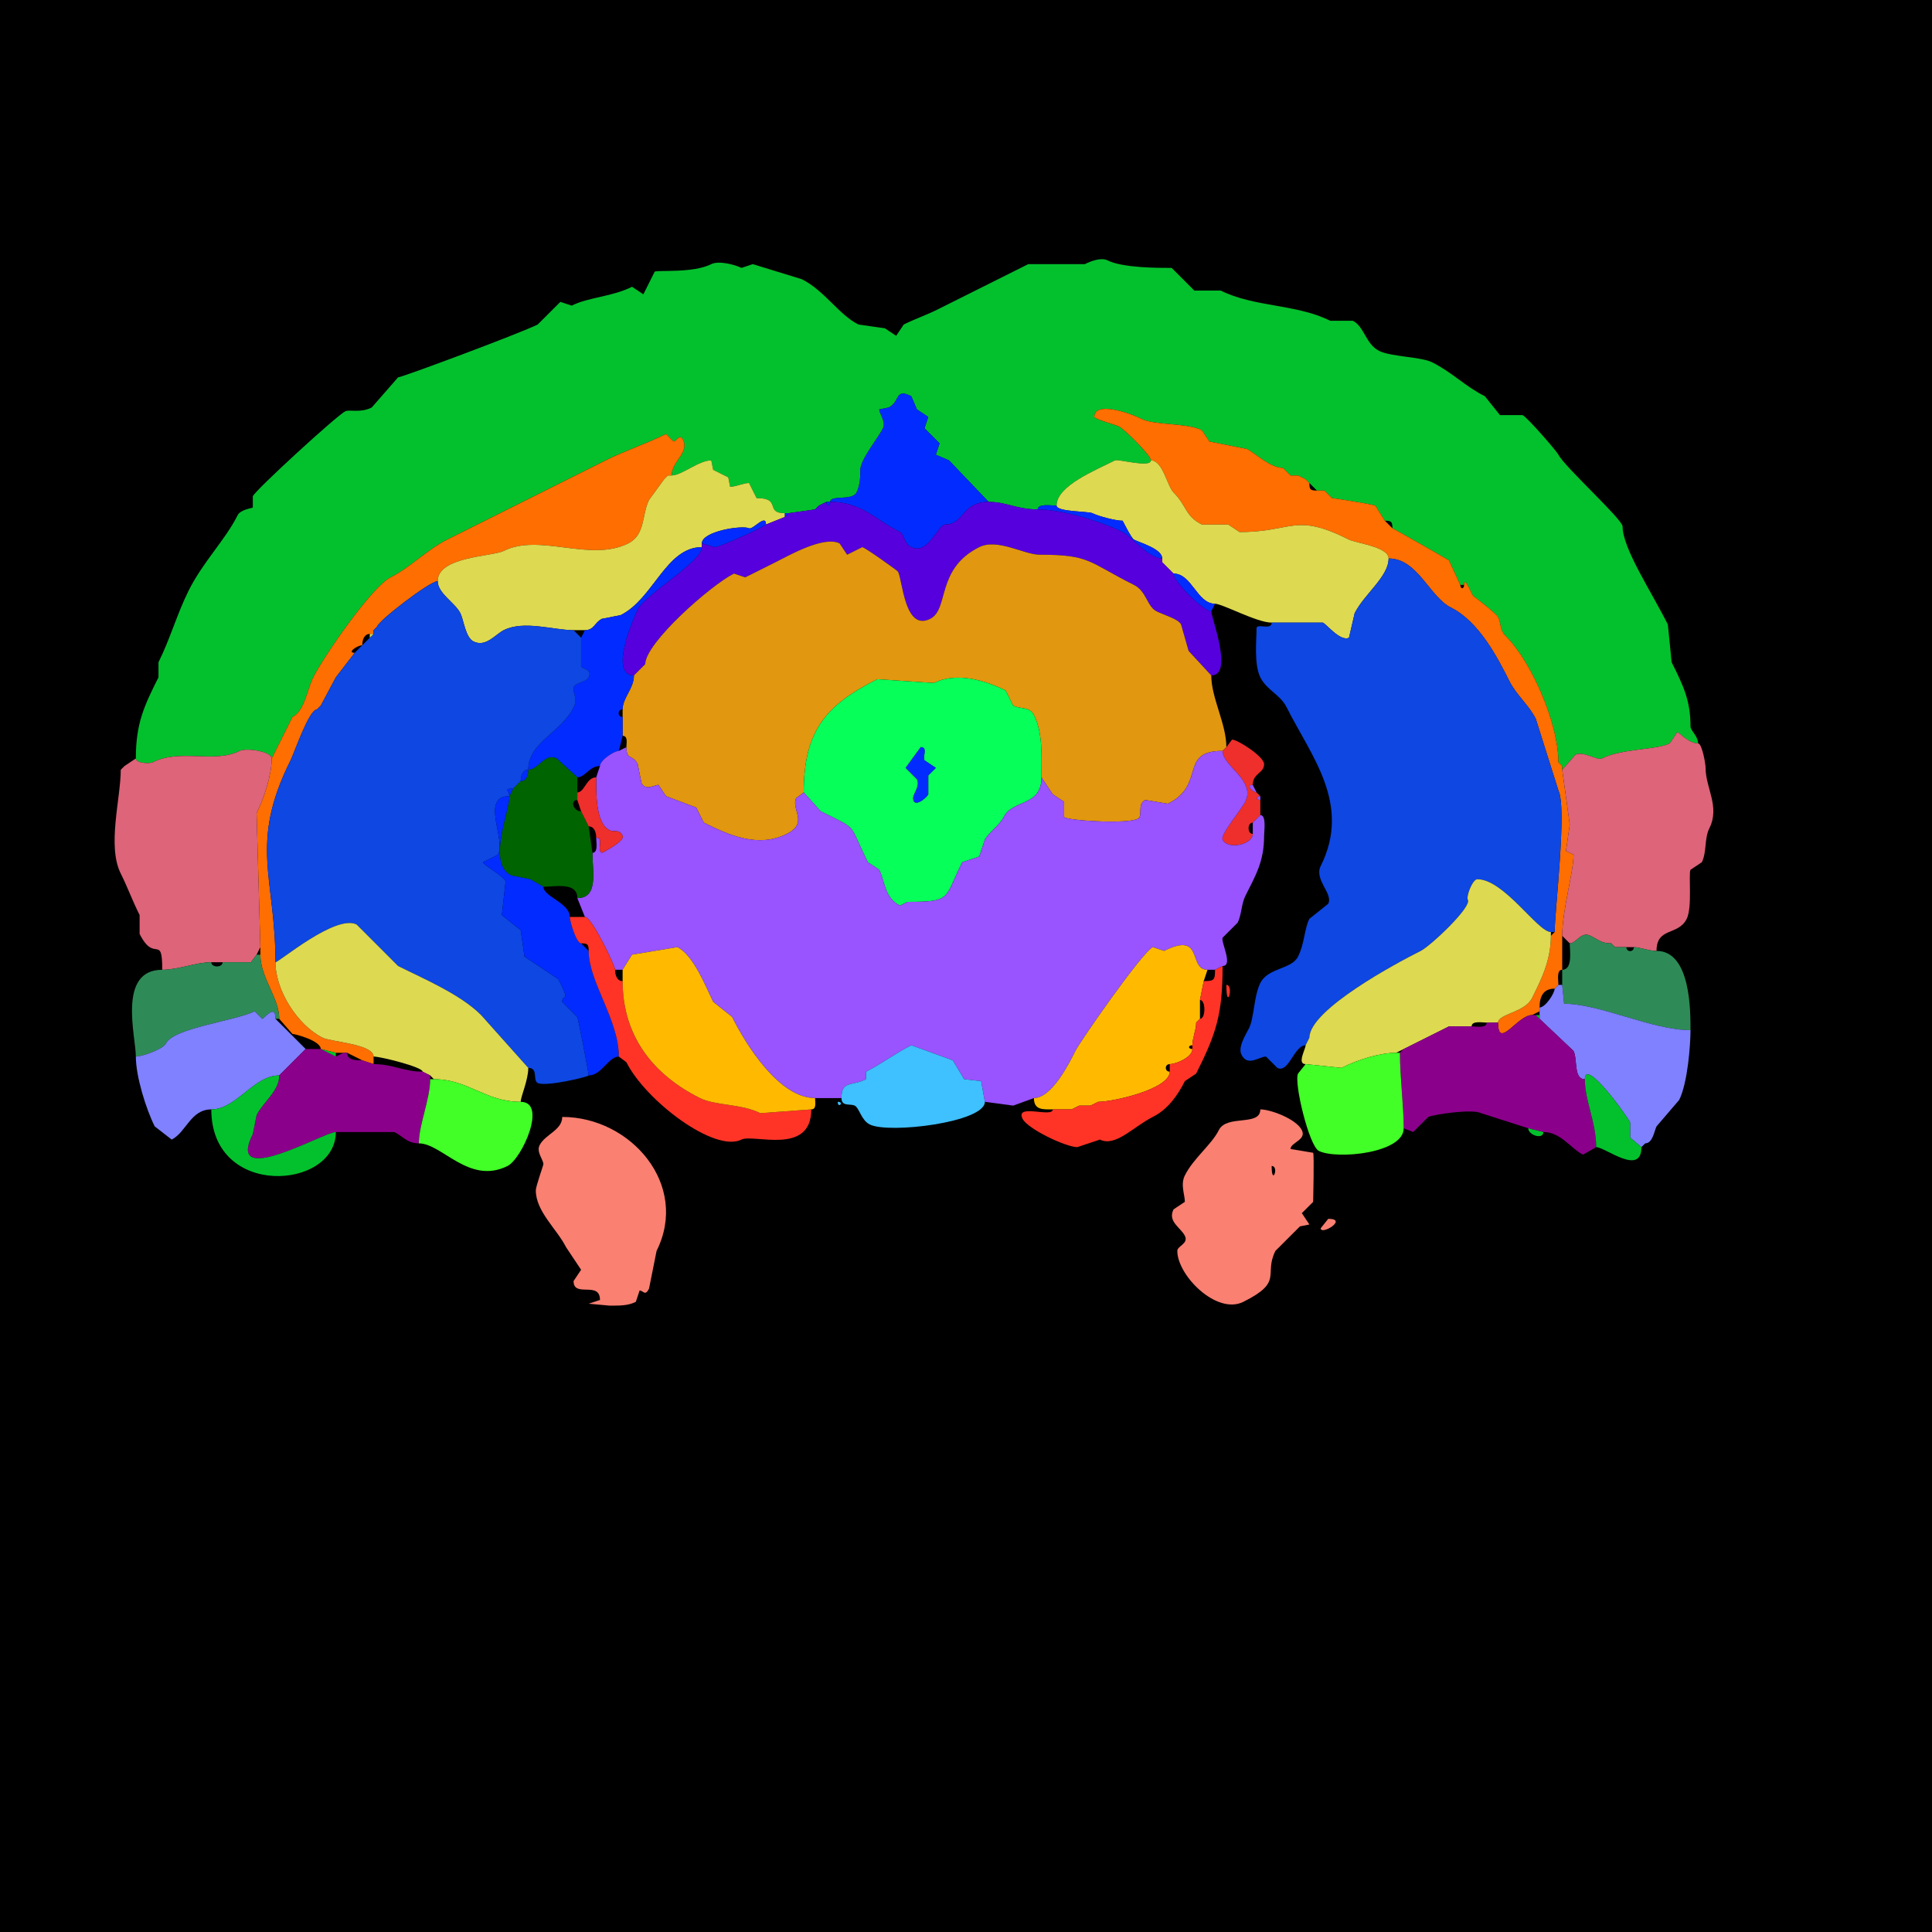 <?xml version="1.0" encoding="UTF-8"?>
<svg xmlns="http://www.w3.org/2000/svg" xmlns:xlink="http://www.w3.org/1999/xlink" width="430px" height="430px" viewBox="0 0 430 430" version="1.1">
<g id="surface1">
<rect x="0" y="0" width="430" height="430" style="fill:rgb(0%,0%,0%);fill-opacity:1;stroke:none;"/>
<path style=" stroke:none;fill-rule:nonzero;fill:rgb(1.176%,75.686%,17.647%);fill-opacity:1;" d="M 347.695 170.488 L 347.695 171.328 C 347.695 171.328 350.633 167.969 350.633 167.969 C 352.402 167.086 355.496 169.32 356.516 168.809 C 361 166.566 368.637 166.945 371.633 165.449 C 371.633 165.449 373.312 162.93 373.312 162.93 C 373.715 162.93 375.754 165.449 377.93 165.449 C 377.93 163.816 376.25 162.613 376.25 161.672 C 376.25 156.023 374.75 152.789 372.051 147.391 C 372.051 147.391 371.211 138.992 371.211 138.992 C 367.555 131.684 361.133 122.074 361.133 117.156 C 361.133 115.605 348.18 103.852 346.855 101.203 C 346.453 100.395 339.984 92.938 338.875 92.383 C 338.875 92.383 333.836 92.383 333.836 92.383 C 333.836 92.383 330.477 88.184 330.477 88.184 C 326.016 85.953 323.242 82.887 318.719 80.625 C 316.273 79.402 309.57 79.41 306.961 78.105 C 303.941 76.594 303.676 72.684 301.086 71.387 C 301.086 71.387 296.047 71.387 296.047 71.387 C 288.52 67.625 279.16 68.402 271.688 64.668 C 271.688 64.668 265.812 64.668 265.812 64.668 C 265.812 64.668 260.773 59.629 260.773 59.629 C 257.941 59.629 249.918 59.66 246.492 57.949 C 244.988 57.195 242.566 58.234 241.453 58.789 C 241.453 58.789 228.859 58.789 228.859 58.789 C 221.121 62.656 215.957 65.238 208.703 68.867 C 206.223 70.105 203.543 71.027 201.141 72.227 C 201.141 72.227 199.461 74.746 199.461 74.746 C 199.461 74.746 196.945 73.066 196.945 73.066 C 196.945 73.066 191.062 72.227 191.062 72.227 C 186.68 70.035 183.508 64.668 178.469 62.148 C 178.469 62.148 167.547 58.789 167.547 58.789 C 167.547 58.789 165.031 59.629 165.031 59.629 C 163.699 58.965 160.039 57.926 158.312 58.789 C 154.199 60.844 146.535 60.059 145.711 60.469 C 145.711 60.469 143.195 65.508 143.195 65.508 C 143.195 65.508 140.672 63.828 140.672 63.828 C 136.18 66.074 131.07 66.109 127.234 68.027 C 127.234 68.027 124.719 67.188 124.719 67.188 C 124.719 67.188 119.68 72.227 119.68 72.227 C 115.801 74.164 89.488 83.984 88.602 83.984 C 88.602 83.984 82.727 90.703 82.727 90.703 C 80.172 91.98 77.773 91.078 76.844 91.543 C 74.953 92.488 57.051 108.875 56.27 110.438 C 56.27 110.438 56.27 112.961 56.27 112.961 C 56.215 113.066 53.523 113.41 52.91 114.641 C 50.133 120.195 45.203 125.016 41.992 131.438 C 39.383 136.656 37.902 142.133 35.273 147.391 C 35.273 147.391 35.273 150.75 35.273 150.75 C 32.105 157.086 30.234 160.965 30.234 168.809 C 30.234 169.832 33.168 170.07 34.016 169.648 C 40.168 166.57 47.621 169.984 53.328 167.129 C 54.805 166.391 60.469 167.227 60.469 168.809 C 60.469 168.809 65.086 159.57 65.086 159.57 C 67.789 158.219 68.328 153.512 69.707 150.75 C 72.031 146.102 82.75 130.582 86.922 128.496 C 91.266 126.324 95.074 122.32 99.523 120.098 C 111.551 114.082 122.59 108.562 134.797 102.461 C 139.262 100.227 143.859 98.77 148.234 96.582 C 148.234 96.582 149.914 98.262 149.914 98.262 C 150.457 98.262 151.297 96.414 152.012 97.844 C 153.484 100.789 149.492 102.648 149.492 105.82 C 151.703 105.82 155.52 102.461 158.312 102.461 C 158.312 102.461 158.73 104.562 158.73 104.562 C 158.73 104.562 162.09 106.242 162.09 106.242 C 162.09 106.242 162.508 108.34 162.508 108.34 C 163.719 108.34 165.5 107.5 166.711 107.5 C 166.711 107.5 168.391 110.859 168.391 110.859 C 174.086 110.859 170.117 114.219 174.688 114.219 C 174.688 114.219 175.527 114.219 175.527 114.219 C 175.527 114.219 181.406 113.379 181.406 113.379 C 181.406 113.379 182.246 112.539 182.246 112.539 C 182.246 112.539 183.926 111.699 183.926 111.699 C 183.926 111.699 184.766 111.699 184.766 111.699 C 184.766 110.102 189.672 111.539 190.645 109.602 C 191.492 107.902 191.484 105.676 191.484 104.562 C 191.484 102.289 195.453 97.465 196.523 95.32 C 197.227 93.918 195.684 91.965 195.684 91.125 C 195.684 91.125 197.781 90.703 197.781 90.703 C 200.441 89.371 199.059 86.301 202.82 88.184 C 202.82 88.184 204.082 91.125 204.082 91.125 C 204.082 91.125 206.602 92.805 206.602 92.805 C 206.602 92.805 205.762 95.32 205.762 95.32 C 205.762 95.32 209.121 98.68 209.121 98.68 C 209.121 98.68 208.281 101.203 208.281 101.203 C 208.281 101.203 211.219 102.461 211.219 102.461 C 211.219 102.461 220.039 111.699 220.039 111.699 C 224 111.699 226.355 113.379 230.957 113.379 C 230.957 112 234.117 112.539 235.156 112.539 C 235.156 108.176 243.543 104.777 248.172 102.461 C 248.867 102.113 256.152 104.211 256.152 102.461 C 256.152 101.363 250.262 95.527 249.016 94.902 C 248.469 94.629 243.555 93.238 243.555 92.805 C 243.555 89.27 251.129 91.758 254.055 93.223 C 256.969 94.68 264.176 94.086 267.492 95.742 C 267.492 95.742 269.172 98.262 269.172 98.262 C 269.172 98.262 277.57 99.941 277.57 99.941 C 279.371 100.844 282.734 104.141 285.547 104.141 C 285.547 104.141 287.227 105.82 287.227 105.82 C 287.227 105.82 288.906 105.82 288.906 105.82 C 288.906 105.82 290.586 106.66 290.586 106.66 C 290.586 106.66 291.426 107.5 291.426 107.5 C 291.426 107.5 293.105 109.18 293.105 109.18 C 293.105 109.18 294.785 109.18 294.785 109.18 C 294.785 109.18 296.465 110.859 296.465 110.859 C 296.848 110.859 305.531 112.242 306.125 112.539 C 306.125 112.539 308.223 115.898 308.223 115.898 C 309.691 115.898 309.902 116.109 309.902 117.578 C 310.086 117.578 322.398 124.617 322.5 124.719 C 322.5 124.719 325.02 130.176 325.02 130.176 C 325.02 130.176 325.859 130.176 325.859 130.176 C 325.859 127.832 327.656 132.543 327.961 132.695 C 328.297 132.863 333.055 136.59 333.418 137.312 C 334.152 138.781 333.754 140.172 335.098 141.516 C 341.008 147.422 346.855 161.125 346.855 169.648 C 346.855 169.648 347.695 170.488 347.695 170.488 Z M 347.695 170.488 "/>
<path style=" stroke:none;fill-rule:nonzero;fill:rgb(0.784%,17.255%,100%);fill-opacity:1;" d="M 184.766 111.699 C 191.766 111.699 194.641 115.586 200.305 118.418 C 201.32 118.926 201.133 120.934 202.82 121.777 C 206.523 123.629 208.781 116.738 210.383 116.738 C 214.562 116.738 214.023 111.699 220.039 111.699 C 220.039 111.699 211.219 102.461 211.219 102.461 C 211.219 102.461 208.281 101.203 208.281 101.203 C 208.281 101.203 209.121 98.68 209.121 98.68 C 209.121 98.68 205.762 95.32 205.762 95.32 C 205.762 95.32 206.602 92.805 206.602 92.805 C 206.602 92.805 204.082 91.125 204.082 91.125 C 204.082 91.125 202.82 88.184 202.82 88.184 C 199.059 86.301 200.441 89.371 197.781 90.703 C 197.781 90.703 195.684 91.125 195.684 91.125 C 195.684 91.965 197.227 93.918 196.523 95.32 C 195.453 97.465 191.484 102.289 191.484 104.562 C 191.484 105.676 191.492 107.902 190.645 109.602 C 189.672 111.539 184.766 110.102 184.766 111.699 Z M 184.766 111.699 "/>
<path style=" stroke:none;fill-rule:nonzero;fill:rgb(100%,43.137%,0%);fill-opacity:1;" d="M 340.977 225.918 C 337.75 225.918 333.418 233.766 333.418 227.598 C 333.418 225.656 339.355 225.379 340.977 222.141 C 343.035 218.016 345.176 213.742 345.176 208.281 C 345.176 208.281 346.016 207.441 346.016 207.441 C 346.016 202.871 348.797 179.828 346.855 175.945 C 346.855 175.945 341.816 159.992 341.816 159.992 C 340.273 156.906 337.492 154.703 335.938 151.594 C 333.242 146.203 329.117 138.312 322.922 135.215 C 318.168 132.84 315.512 124.297 309.062 124.297 C 309.062 121.699 301.871 120.91 300.242 120.098 C 288.043 113.996 287.863 118.418 275.891 118.418 C 275.891 118.418 273.367 116.738 273.367 116.738 C 273.367 116.738 267.492 116.738 267.492 116.738 C 263.758 114.871 264.133 112.539 261.191 109.602 C 259.758 108.164 258.801 102.461 256.152 102.461 C 256.152 101.363 250.262 95.527 249.016 94.902 C 248.469 94.629 243.555 93.238 243.555 92.805 C 243.555 89.27 251.129 91.758 254.055 93.223 C 256.969 94.68 264.176 94.086 267.492 95.742 C 267.492 95.742 269.172 98.262 269.172 98.262 C 269.172 98.262 277.57 99.941 277.57 99.941 C 279.371 100.844 282.734 104.141 285.547 104.141 C 285.547 104.141 287.227 105.82 287.227 105.82 C 287.227 105.82 288.906 105.82 288.906 105.82 C 288.906 105.82 290.586 106.66 290.586 106.66 C 290.586 106.66 291.426 107.5 291.426 107.5 C 291.426 108.969 291.637 109.18 293.105 109.18 C 293.105 109.18 294.785 109.18 294.785 109.18 C 294.785 109.18 296.465 110.859 296.465 110.859 C 296.848 110.859 305.531 112.242 306.125 112.539 C 306.125 112.539 308.223 115.898 308.223 115.898 C 308.223 115.898 309.902 117.578 309.902 117.578 C 310.086 117.578 322.398 124.617 322.5 124.719 C 322.5 124.719 325.02 130.176 325.02 130.176 C 325.02 131.172 325.859 131.172 325.859 130.176 C 325.859 127.832 327.656 132.543 327.961 132.695 C 328.297 132.863 333.055 136.59 333.418 137.312 C 334.152 138.781 333.754 140.172 335.098 141.516 C 341.008 147.422 346.855 161.125 346.855 169.648 C 346.855 169.648 347.695 170.488 347.695 170.488 C 347.695 170.488 347.695 171.328 347.695 171.328 C 347.695 171.328 349.375 183.508 349.375 183.508 C 349.375 183.508 348.535 189.383 348.535 189.383 C 348.535 189.383 350.215 190.227 350.215 190.227 C 350.215 194.18 347.695 202.504 347.695 208.281 C 347.695 208.281 347.695 215.84 347.695 215.84 C 346.371 215.84 346.855 218.238 346.855 219.199 C 346.855 219.199 346.016 220.039 346.016 220.039 C 343.516 220.039 342.656 221.73 342.656 224.238 C 342.656 224.238 342.656 225.078 342.656 225.078 C 342.656 225.078 340.977 225.918 340.977 225.918 Z M 340.977 225.918 "/>
<path style=" stroke:none;fill-rule:nonzero;fill:rgb(100%,43.137%,0%);fill-opacity:1;" d="M 80.625 235.996 L 83.145 236.836 C 83.145 236.836 83.145 235.156 83.145 235.156 C 83.145 232.379 73.664 231.887 71.805 230.957 C 66.195 228.152 61.309 220.406 61.309 214.16 C 61.309 195.324 55.344 187.875 64.668 169.227 C 65.484 167.598 68.781 157.891 70.547 157.891 C 70.547 157.891 71.387 157.051 71.387 157.051 C 71.387 157.051 74.746 150.75 74.746 150.75 C 74.746 150.75 78.945 145.293 78.945 145.293 C 77.094 145.293 79.57 143.613 80.625 143.613 C 80.625 142.574 80.98 141.094 82.305 141.094 C 82.305 141.094 83.145 141.094 83.145 141.094 C 83.145 141.094 83.145 140.254 83.145 140.254 C 83.145 140.254 83.984 139.414 83.984 139.414 C 83.984 138.344 95.656 129.336 97.422 129.336 C 97.422 123.852 109.598 123.879 112.117 122.617 C 120.156 118.598 131.297 125.207 139.836 120.938 C 143.668 119.02 142.816 114.555 144.453 111.281 C 144.453 111.281 147.812 106.66 147.812 106.66 C 147.812 106.66 148.652 105.82 148.652 105.82 C 148.652 105.82 149.492 105.82 149.492 105.82 C 149.492 102.648 153.484 100.789 152.012 97.844 C 151.297 96.414 150.457 98.262 149.914 98.262 C 149.914 98.262 148.234 96.582 148.234 96.582 C 143.859 98.77 139.262 100.227 134.797 102.461 C 122.59 108.562 111.551 114.082 99.523 120.098 C 95.074 122.32 91.266 126.324 86.922 128.496 C 82.75 130.582 72.031 146.102 69.707 150.75 C 68.328 153.512 67.789 158.219 65.086 159.57 C 65.086 159.57 60.469 168.809 60.469 168.809 C 60.469 172.59 58.734 177.738 57.109 180.984 C 57.109 180.984 57.949 210.801 57.949 210.801 C 57.949 210.801 57.949 212.48 57.949 212.48 C 57.949 217.684 62.148 222.09 62.148 226.758 C 62.148 226.758 65.086 230.117 65.086 230.117 C 65.637 230.117 71.387 231.605 71.387 233.477 C 71.387 233.477 74.746 234.316 74.746 234.316 C 74.746 234.316 76.426 234.316 76.426 234.316 C 76.426 234.316 77.266 234.316 77.266 234.316 C 77.266 234.316 80.625 235.996 80.625 235.996 Z M 80.625 235.996 "/>
<path style=" stroke:none;fill-rule:nonzero;fill:rgb(86.667%,85.098%,31.765%);fill-opacity:1;" d="M 127.656 140.254 C 128.777 140.254 129.055 140.254 130.176 140.254 C 132.258 140.254 132.293 138.566 133.953 137.734 C 133.953 137.734 138.156 136.895 138.156 136.895 C 145.473 133.234 148.215 121.777 156.211 121.777 C 156.211 121.777 156.211 120.938 156.211 120.938 C 156.211 118.223 165.246 116.848 166.711 117.578 C 167.543 117.996 170.488 114.215 170.488 116.738 C 170.488 116.738 174.688 115.059 174.688 115.059 C 174.688 115.059 174.688 114.219 174.688 114.219 C 170.117 114.219 174.086 110.859 168.391 110.859 C 168.391 110.859 166.711 107.5 166.711 107.5 C 165.5 107.5 163.719 108.34 162.508 108.34 C 162.508 108.34 162.09 106.242 162.09 106.242 C 162.09 106.242 158.73 104.562 158.73 104.562 C 158.73 104.562 158.312 102.461 158.312 102.461 C 155.52 102.461 151.703 105.82 149.492 105.82 C 149.492 105.82 148.652 105.82 148.652 105.82 C 148.652 105.82 147.812 106.66 147.812 106.66 C 147.812 106.66 144.453 111.281 144.453 111.281 C 142.816 114.555 143.668 119.02 139.836 120.938 C 131.297 125.207 120.156 118.598 112.117 122.617 C 109.598 123.879 97.422 123.852 97.422 129.336 C 97.422 132.086 101.289 134.133 102.461 136.477 C 103.23 138.012 103.582 141.863 105.398 142.773 C 108.113 144.129 110.238 141.195 112.117 140.254 C 116.617 138.004 123.168 140.254 127.656 140.254 Z M 127.656 140.254 "/>
<path style=" stroke:none;fill-rule:nonzero;fill:rgb(86.667%,85.098%,31.765%);fill-opacity:1;" d="M 270.43 134.375 C 272.074 134.375 279.727 138.574 283.027 138.574 C 287.445 138.574 290.219 138.574 294.367 138.574 C 294.969 138.574 298.27 142.922 300.242 141.934 C 300.242 141.934 301.504 136.477 301.504 136.477 C 303.629 132.223 309.062 128.344 309.062 124.297 C 309.062 121.699 301.871 120.91 300.242 120.098 C 288.043 113.996 287.863 118.418 275.891 118.418 C 275.891 118.418 273.367 116.738 273.367 116.738 C 273.367 116.738 267.492 116.738 267.492 116.738 C 263.758 114.871 264.133 112.539 261.191 109.602 C 259.758 108.164 258.801 102.461 256.152 102.461 C 256.152 104.211 248.867 102.113 248.172 102.461 C 243.543 104.777 235.156 108.176 235.156 112.539 C 235.156 113.941 242.258 113.781 243.133 114.219 C 244.52 114.91 248.312 115.898 249.852 115.898 C 249.871 115.898 251.82 119.82 252.375 120.098 C 253.863 120.844 258.672 122.184 258.672 124.297 C 258.672 124.297 258.672 125.137 258.672 125.137 C 258.672 125.137 259.512 125.977 259.512 125.977 C 259.512 125.977 261.191 127.656 261.191 127.656 C 265.281 127.656 266.418 134.375 270.43 134.375 Z M 270.43 134.375 "/>
<path style=" stroke:none;fill-rule:nonzero;fill:rgb(1.176%,75.686%,17.647%);fill-opacity:1;" d="M 148.652 105.82 L 147.812 106.66 C 147.812 106.66 148.652 105.82 148.652 105.82 Z M 148.652 105.82 "/>
<path style=" stroke:none;fill-rule:nonzero;fill:rgb(33.725%,0%,86.667%);fill-opacity:1;" d="M 142.773 148.652 L 141.094 150.332 C 135.496 150.332 140.879 137.742 141.934 135.633 C 143.602 132.301 156.211 125.023 156.211 121.777 C 156.211 121.777 156.211 120.938 156.211 120.938 C 156.211 120.938 159.148 121.777 159.148 121.777 C 160.059 121.777 170.488 117.117 170.488 116.738 C 170.488 116.738 174.688 115.059 174.688 115.059 C 174.688 115.059 175.527 114.219 175.527 114.219 C 175.527 114.219 181.406 113.379 181.406 113.379 C 181.406 113.379 182.246 112.539 182.246 112.539 C 182.246 112.539 183.926 111.699 183.926 111.699 C 183.926 112.695 184.766 112.695 184.766 111.699 C 191.766 111.699 194.641 115.586 200.305 118.418 C 201.32 118.926 201.133 120.934 202.82 121.777 C 206.523 123.629 208.781 116.738 210.383 116.738 C 214.562 116.738 214.023 111.699 220.039 111.699 C 224 111.699 226.355 113.379 230.957 113.379 C 236.375 113.379 245.137 116.059 249.852 118.418 C 251.863 119.422 255.668 124.297 258.672 124.297 C 258.672 124.297 258.672 125.137 258.672 125.137 C 258.672 125.137 259.512 125.977 259.512 125.977 C 259.512 125.977 261.191 127.656 261.191 127.656 C 261.191 129.383 267.863 136.055 269.59 136.055 C 269.59 137.492 274.598 150.332 269.59 150.332 C 269.59 150.332 264.551 144.875 264.551 144.875 C 264.551 144.875 262.871 138.992 262.871 138.992 C 262.242 137.738 259.258 136.977 257.414 136.055 C 255.266 134.98 255.207 131.594 252.375 130.176 C 242.145 125.062 242.727 123.457 231.375 123.457 C 227.949 123.457 222.012 119.742 217.938 121.777 C 208.246 126.625 211.297 135.594 207.023 137.734 C 201.367 140.559 200.91 129.293 199.883 127.234 C 199.785 127.039 192.465 121.777 191.906 121.777 C 191.906 121.777 188.547 123.457 188.547 123.457 C 188.547 123.457 186.867 120.938 186.867 120.938 C 183.324 119.168 175.387 123.738 172.586 125.137 C 172.586 125.137 165.867 128.496 165.867 128.496 C 165.867 128.496 163.352 127.656 163.352 127.656 C 158.246 130.207 143.613 143.07 143.613 147.812 C 143.613 147.812 142.773 148.652 142.773 148.652 Z M 142.773 148.652 "/>
<path style=" stroke:none;fill-rule:nonzero;fill:rgb(0.784%,17.255%,100%);fill-opacity:1;" d="M 183.926 111.699 L 184.766 111.699 C 184.766 112.695 183.926 112.695 183.926 111.699 Z M 183.926 111.699 "/>
<path style=" stroke:none;fill-rule:nonzero;fill:rgb(0.784%,17.255%,100%);fill-opacity:1;" d="M 182.246 112.539 L 181.406 113.379 C 181.406 113.379 182.246 112.539 182.246 112.539 Z M 182.246 112.539 "/>
<path style=" stroke:none;fill-rule:nonzero;fill:rgb(0.784%,17.255%,100%);fill-opacity:1;" d="M 230.957 113.379 C 236.375 113.379 245.137 116.059 249.852 118.418 C 251.863 119.422 255.668 124.297 258.672 124.297 C 258.672 122.184 253.863 120.844 252.375 120.098 C 251.82 119.82 249.871 115.898 249.852 115.898 C 248.312 115.898 244.52 114.91 243.133 114.219 C 242.258 113.781 235.156 113.941 235.156 112.539 C 234.117 112.539 230.957 112 230.957 113.379 Z M 230.957 113.379 "/>
<path style=" stroke:none;fill-rule:nonzero;fill:rgb(0.784%,17.255%,100%);fill-opacity:1;" d="M 175.527 114.219 L 174.688 115.059 C 174.688 115.059 174.688 114.219 174.688 114.219 C 174.688 114.219 175.527 114.219 175.527 114.219 Z M 175.527 114.219 "/>
<path style=" stroke:none;fill-rule:nonzero;fill:rgb(0.784%,17.255%,100%);fill-opacity:1;" d="M 170.488 116.738 C 170.488 117.117 160.059 121.777 159.148 121.777 L 156.211 120.938 C 156.211 118.223 165.246 116.848 166.711 117.578 C 167.543 117.996 170.488 114.215 170.488 116.738 Z M 170.488 116.738 "/>
<path style=" stroke:none;fill-rule:nonzero;fill:rgb(88.235%,59.216%,5.882%);fill-opacity:1;" d="M 231.797 173.008 C 231.797 168.141 232.125 163.164 230.117 159.148 C 229.148 157.215 227.172 157.891 225.5 157.051 L 223.82 153.691 C 219.465 151.516 212.973 149.457 207.859 152.012 L 195.266 151.172 C 183.949 156.828 178.887 162.547 178.887 176.367 C 178.887 176.367 177.207 177.625 177.207 177.625 C 175.977 180.09 180.07 183.121 175.109 185.605 C 168.77 188.773 162.348 185.945 156.633 183.086 C 156.633 183.086 154.953 179.727 154.953 179.727 C 154.953 179.727 148.234 177.207 148.234 177.207 C 148.234 177.207 146.555 174.688 146.555 174.688 C 145.691 174.688 143.68 176.082 142.773 174.266 C 142.773 174.266 141.934 170.07 141.934 170.07 C 140.828 167.855 139.414 169.281 139.414 166.289 C 139.414 165.41 139.812 163.77 138.574 163.77 C 138.574 163.77 138.574 159.57 138.574 159.57 C 138.574 159.57 138.574 157.891 138.574 157.891 C 138.574 155.301 141.094 153.234 141.094 150.332 C 141.094 150.332 142.773 148.652 142.773 148.652 C 142.773 148.652 143.613 147.812 143.613 147.812 C 143.613 143.07 158.246 130.207 163.352 127.656 C 163.352 127.656 165.867 128.496 165.867 128.496 C 165.867 128.496 172.586 125.137 172.586 125.137 C 175.387 123.738 183.324 119.168 186.867 120.938 C 186.867 120.938 188.547 123.457 188.547 123.457 C 188.547 123.457 191.906 121.777 191.906 121.777 C 192.465 121.777 199.785 127.039 199.883 127.234 C 200.91 129.293 201.367 140.559 207.023 137.734 C 211.297 135.594 208.246 126.625 217.938 121.777 C 222.012 119.742 227.949 123.457 231.375 123.457 C 242.727 123.457 242.145 125.062 252.375 130.176 C 255.207 131.594 255.266 134.98 257.414 136.055 C 259.258 136.977 262.242 137.738 262.871 138.992 C 262.871 138.992 264.551 144.875 264.551 144.875 C 264.551 144.875 269.59 150.332 269.59 150.332 C 269.59 155.352 272.949 161.09 272.949 166.289 C 272.949 166.289 272.109 167.129 272.109 167.129 C 262.258 167.129 268.52 174.594 259.93 178.887 C 259.93 178.887 254.891 178.047 254.891 178.047 C 252.977 179.004 254.496 181.605 253.211 182.246 C 250.754 183.477 237.23 182.617 236.836 181.828 C 236.836 181.828 236.836 178.469 236.836 178.469 C 236.836 178.469 234.316 176.789 234.316 176.789 C 234.316 176.789 231.797 173.008 231.797 173.008 Z M 231.797 173.008 "/>
<path style=" stroke:none;fill-rule:nonzero;fill:rgb(0.784%,17.255%,100%);fill-opacity:1;" d="M 117.578 171.328 C 119.871 171.328 121.262 167.5 123.875 168.809 L 128.496 173.008 C 130.242 173.008 131.172 170.488 133.535 170.488 C 133.535 169.199 136.688 167.129 137.734 167.129 C 137.734 167.129 138.574 163.77 138.574 163.77 C 138.574 163.77 138.574 159.57 138.574 159.57 C 137.398 159.57 137.398 157.891 138.574 157.891 C 138.574 155.301 141.094 153.234 141.094 150.332 C 135.496 150.332 140.879 137.742 141.934 135.633 C 143.602 132.301 156.211 125.023 156.211 121.777 C 148.215 121.777 145.473 133.234 138.156 136.895 C 138.156 136.895 133.953 137.734 133.953 137.734 C 132.293 138.566 132.258 140.254 130.176 140.254 C 130.176 140.254 129.336 141.934 129.336 141.934 C 129.336 144.176 129.336 146.348 129.336 148.234 C 129.336 148.906 131.977 148.832 131.016 150.75 C 130.391 152.004 127.656 151.871 127.656 153.273 C 127.656 154.812 128.641 155.5 127.656 157.469 C 124.793 163.195 117.578 165.145 117.578 171.328 Z M 117.578 171.328 "/>
<path style=" stroke:none;fill-rule:nonzero;fill:rgb(5.49%,27.843%,88.627%);fill-opacity:1;" d="M 291.426 230.957 L 290.586 232.637 C 288.059 232.637 286.828 238.945 284.289 237.676 C 284.289 237.676 281.766 235.156 281.766 235.156 C 280.242 235.156 277.695 237.508 276.309 234.734 C 275.449 233.016 277.34 230.156 277.988 228.859 C 279.152 226.523 279.043 221.711 280.508 218.781 C 282.227 215.344 287.465 215.781 288.906 212.898 C 290.367 209.977 290.281 206.793 291.426 204.5 C 291.426 204.5 295.625 201.141 295.625 201.141 C 296.758 198.883 292.426 195.781 293.945 192.742 C 300.863 178.906 291.746 168.191 286.387 157.469 C 284.898 154.488 281.984 153.703 280.508 150.75 C 279.062 147.859 279.668 142.301 279.668 139.836 C 279.668 138.625 283.027 140.387 283.027 138.574 C 287.445 138.574 290.219 138.574 294.367 138.574 C 294.969 138.574 298.27 142.922 300.242 141.934 C 300.242 141.934 301.504 136.477 301.504 136.477 C 303.629 132.223 309.062 128.344 309.062 124.297 C 315.512 124.297 318.168 132.84 322.922 135.215 C 329.117 138.312 333.242 146.203 335.938 151.594 C 337.492 154.703 340.273 156.906 341.816 159.992 C 341.816 159.992 346.855 175.945 346.855 175.945 C 348.797 179.828 346.016 202.871 346.016 207.441 C 346.016 207.441 345.176 207.441 345.176 207.441 C 342.238 207.441 334.77 195.684 328.797 195.684 C 327.781 195.684 326.262 199.43 326.699 200.305 C 327.516 201.938 318.398 210.543 316.203 211.641 C 311.105 214.188 291.426 224.672 291.426 230.957 Z M 291.426 230.957 "/>
<path style=" stroke:none;fill-rule:nonzero;fill:rgb(0.784%,17.255%,100%);fill-opacity:1;" d="M 258.672 125.137 L 259.512 125.977 C 259.512 125.977 258.672 125.137 258.672 125.137 Z M 258.672 125.137 "/>
<path style=" stroke:none;fill-rule:nonzero;fill:rgb(0.784%,17.255%,100%);fill-opacity:1;" d="M 270.43 134.375 L 269.59 136.055 C 267.863 136.055 261.191 129.383 261.191 127.656 C 265.281 127.656 266.418 134.375 270.43 134.375 Z M 270.43 134.375 "/>
<path style=" stroke:none;fill-rule:nonzero;fill:rgb(5.49%,27.843%,88.627%);fill-opacity:1;" d="M 117.578 237.676 C 119.871 237.676 118.512 240.453 119.68 241.035 C 121.496 241.945 131.016 239.648 131.016 239.355 C 131.016 238.652 128.688 226.723 128.496 226.336 C 128.496 226.336 125.137 222.977 125.137 222.977 C 125.137 220.898 127.195 223.742 124.297 217.938 C 124.297 217.938 116.738 212.898 116.738 212.898 C 116.738 212.898 115.898 207.023 115.898 207.023 C 115.898 207.023 111.699 203.664 111.699 203.664 C 111.699 203.664 112.539 196.102 112.539 196.102 C 111.91 194.848 107.5 192.453 107.5 191.906 C 107.5 191.906 110.859 190.227 110.859 190.227 C 112.629 186.688 106.836 177.207 113.379 177.207 C 113.379 175.883 111.926 175.527 114.219 175.527 C 114.219 175.527 115.059 174.688 115.059 174.688 C 115.059 174.688 115.898 173.848 115.898 173.848 C 115.898 172.809 116.254 171.328 117.578 171.328 C 117.578 165.145 124.793 163.195 127.656 157.469 C 128.641 155.5 127.656 154.812 127.656 153.273 C 127.656 151.871 130.391 152.004 131.016 150.75 C 131.977 148.832 129.336 148.906 129.336 148.234 C 129.336 146.348 129.336 144.176 129.336 141.934 C 129.336 141.934 127.656 140.254 127.656 140.254 C 123.168 140.254 116.617 138.004 112.117 140.254 C 110.238 141.195 108.113 144.129 105.398 142.773 C 103.582 141.863 103.23 138.012 102.461 136.477 C 101.289 134.133 97.422 132.086 97.422 129.336 C 95.656 129.336 83.984 138.344 83.984 139.414 C 83.984 139.414 83.145 140.254 83.145 140.254 C 83.145 140.254 83.145 141.094 83.145 141.094 C 83.145 141.094 82.305 141.934 82.305 141.934 C 82.305 141.934 80.625 143.613 80.625 143.613 C 80.625 143.613 78.945 145.293 78.945 145.293 C 78.945 145.293 74.746 150.75 74.746 150.75 C 74.746 150.75 71.387 157.051 71.387 157.051 C 71.387 157.051 70.547 157.891 70.547 157.891 C 68.781 157.891 65.484 167.598 64.668 169.227 C 55.344 187.875 61.309 195.324 61.309 214.16 C 62.094 214.16 74.703 203.43 79.367 205.762 C 79.367 205.762 88.602 215 88.602 215 C 94.309 217.852 102.465 221.301 107.078 225.918 C 107.078 225.918 117.578 237.676 117.578 237.676 Z M 117.578 237.676 "/>
<path style=" stroke:none;fill-rule:nonzero;fill:rgb(86.667%,85.098%,31.765%);fill-opacity:1;" d="M 83.145 141.094 L 82.305 141.934 C 82.305 141.934 82.305 141.094 82.305 141.094 C 82.305 141.094 83.145 141.094 83.145 141.094 Z M 83.145 141.094 "/>
<path style=" stroke:none;fill-rule:evenodd;fill:rgb(2.745%,100%,34.902%);fill-opacity:1;" d="M 204.922 166.289 L 201.562 170.906 L 204.082 173.43 C 204.848 174.961 203.242 176.633 203.242 177.625 C 203.242 179.957 206.152 177.688 206.602 176.789 L 206.602 172.586 L 208.281 170.906 L 205.762 169.227 C 205.324 168.352 206.559 166.289 204.922 166.289 M 231.797 173.008 C 231.797 179.555 225.355 177.914 223.398 181.828 C 222.488 183.648 219.895 185.48 219.199 186.867 L 217.938 190.645 L 214.16 191.906 C 210.082 200.059 211.91 200.723 201.984 200.723 L 200.305 201.562 C 196.844 199.832 196.984 196.18 195.684 193.586 L 193.164 191.906 C 188.652 182.883 191.285 184.875 182.664 180.566 L 178.887 176.367 C 178.887 162.547 183.949 156.828 195.266 151.172 C 195.266 151.172 207.859 152.012 207.859 152.012 C 212.973 149.457 219.465 151.516 223.82 153.691 C 223.82 153.691 225.5 157.051 225.5 157.051 C 227.172 157.891 229.148 157.215 230.117 159.148 C 232.125 163.164 231.797 168.141 231.797 173.008 Z M 231.797 173.008 "/>
<path style=" stroke:none;fill-rule:nonzero;fill:rgb(86.667%,39.216%,47.451%);fill-opacity:1;" d="M 363.652 210.801 C 364.965 210.801 366.906 211.641 368.691 211.641 C 368.691 206.273 373.496 208.332 375.41 204.5 C 376.691 201.941 375.77 194.543 376.25 193.586 C 376.25 193.586 378.77 191.906 378.77 191.906 C 379.902 189.637 379.301 186.645 380.449 184.344 C 382.855 179.535 379.609 175.391 379.609 170.906 C 379.609 169.945 378.805 165.449 377.93 165.449 C 375.754 165.449 373.715 162.93 373.312 162.93 C 373.312 162.93 371.633 165.449 371.633 165.449 C 368.637 166.945 361 166.566 356.516 168.809 C 355.496 169.32 352.402 167.086 350.633 167.969 C 350.633 167.969 347.695 171.328 347.695 171.328 C 347.695 171.328 349.375 183.508 349.375 183.508 C 349.375 183.508 348.535 189.383 348.535 189.383 C 348.535 189.383 350.215 190.227 350.215 190.227 C 350.215 194.18 347.695 202.504 347.695 208.281 C 347.695 208.281 349.375 209.961 349.375 209.961 C 350.879 209.961 351.859 207.215 353.992 208.281 C 355.746 209.156 356.438 209.961 358.613 209.961 C 358.613 209.961 359.453 210.801 359.453 210.801 C 359.453 210.801 361.973 210.801 361.973 210.801 C 361.973 210.801 363.652 210.801 363.652 210.801 Z M 363.652 210.801 "/>
<path style=" stroke:none;fill-rule:nonzero;fill:rgb(93.333%,18.431%,17.255%);fill-opacity:1;" d="M 278.828 183.086 C 277.582 183.086 277.582 185.605 278.828 185.605 C 278.828 187.922 273.305 189.258 272.109 186.867 C 271.57 185.789 276.332 180.098 277.148 178.469 C 279.551 173.664 272.109 170.508 272.109 167.129 C 272.109 167.129 272.949 166.289 272.949 166.289 C 272.949 166.289 274.211 164.609 274.211 164.609 C 275.469 164.609 281.348 168.383 281.348 170.07 C 281.348 172.133 278.828 172.055 278.828 174.688 C 277.125 174.688 278.914 176.367 279.668 176.367 C 279.668 176.367 280.508 177.207 280.508 177.207 C 279.512 177.207 279.512 178.047 280.508 178.047 C 280.508 178.047 280.508 181.406 280.508 181.406 C 280.508 181.406 279.668 182.246 279.668 182.246 C 279.668 182.246 278.828 183.086 278.828 183.086 Z M 278.828 183.086 "/>
<path style=" stroke:none;fill-rule:nonzero;fill:rgb(60%,32.549%,100%);fill-opacity:1;" d="M 230.117 244.395 L 225.5 246.074 L 219.199 245.234 C 219.199 245.234 218.359 240.617 218.359 240.617 C 218.359 240.617 214.578 240.195 214.578 240.195 C 214.578 240.195 212.062 235.996 212.062 235.996 C 212.062 235.996 202.82 232.637 202.82 232.637 C 199.398 234.348 196.145 236.816 192.742 238.516 C 192.742 238.516 192.742 240.195 192.742 240.195 C 189.504 241.816 187.285 240.449 187.285 244.395 C 184.906 244.395 183.219 244.395 181.406 244.395 C 173.391 244.395 166.031 232.539 162.93 226.336 C 162.93 226.336 158.73 222.977 158.73 222.977 C 157.145 219.805 154.43 212.641 150.75 210.801 C 150.75 210.801 140.672 212.48 140.672 212.48 C 140.672 212.48 138.574 215.84 138.574 215.84 C 138.574 215.84 136.895 215.84 136.895 215.84 C 136.895 214.992 131.746 204.082 130.176 204.082 C 130.176 204.082 128.496 199.883 128.496 199.883 C 133.246 199.883 131.855 193.965 131.855 189.805 C 133.18 189.805 132.695 187.406 132.695 186.445 C 134.547 186.445 132.695 189.176 133.953 189.805 C 134.02 189.836 139.148 187.176 138.574 186.023 C 137.77 184.414 136.742 185.32 135.633 184.766 C 132.473 183.184 132.695 176.098 132.695 173.008 C 132.695 173.008 133.535 170.488 133.535 170.488 C 133.535 169.199 136.688 167.129 137.734 167.129 C 137.734 167.129 139.414 166.289 139.414 166.289 C 139.414 169.281 140.828 167.855 141.934 170.07 C 141.934 170.07 142.773 174.266 142.773 174.266 C 143.68 176.082 145.691 174.688 146.555 174.688 C 146.555 174.688 148.234 177.207 148.234 177.207 C 148.234 177.207 154.953 179.727 154.953 179.727 C 154.953 179.727 156.633 183.086 156.633 183.086 C 162.348 185.945 168.77 188.773 175.109 185.605 C 180.07 183.121 175.977 180.09 177.207 177.625 C 177.207 177.625 178.887 176.367 178.887 176.367 C 178.887 176.367 182.664 180.566 182.664 180.566 C 191.285 184.875 188.652 182.883 193.164 191.906 C 193.164 191.906 195.684 193.586 195.684 193.586 C 196.984 196.18 196.844 199.832 200.305 201.562 C 200.305 201.562 201.984 200.723 201.984 200.723 C 211.91 200.723 210.082 200.059 214.16 191.906 C 214.16 191.906 217.938 190.645 217.938 190.645 C 217.938 190.645 219.199 186.867 219.199 186.867 C 219.895 185.48 222.488 183.648 223.398 181.828 C 225.355 177.914 231.797 179.555 231.797 173.008 C 231.797 173.008 234.316 176.789 234.316 176.789 C 234.316 176.789 236.836 178.469 236.836 178.469 C 236.836 178.469 236.836 181.828 236.836 181.828 C 237.23 182.617 250.754 183.477 253.211 182.246 C 254.496 181.605 252.977 179.004 254.891 178.047 C 254.891 178.047 259.93 178.887 259.93 178.887 C 268.52 174.594 262.258 167.129 272.109 167.129 C 272.109 170.508 279.551 173.664 277.148 178.469 C 276.332 180.098 271.57 185.789 272.109 186.867 C 273.305 189.258 278.828 187.922 278.828 185.605 C 278.828 185.605 278.828 183.086 278.828 183.086 C 278.828 183.086 279.668 182.246 279.668 182.246 C 279.668 182.246 280.508 181.406 280.508 181.406 C 281.906 181.406 281.348 184.953 281.348 186.023 C 281.348 191.738 279.48 194.797 277.148 199.461 C 276.305 201.148 276.328 203.621 275.469 205.344 C 275.469 205.344 272.109 208.703 272.109 208.703 C 271.668 209.582 274.562 215 272.109 215 C 272.109 215 270.43 215.84 270.43 215.84 C 270.43 215.84 268.75 215.84 268.75 215.84 C 264.332 215.84 268.047 207.16 259.094 211.641 C 259.094 211.641 256.57 210.801 256.57 210.801 C 254.172 212 240.426 231.754 239.355 233.898 C 238.051 236.504 234.145 244.395 230.117 244.395 Z M 230.117 244.395 "/>
<path style=" stroke:none;fill-rule:nonzero;fill:rgb(0.784%,17.255%,100%);fill-opacity:1;" d="M 204.922 166.289 L 201.562 170.906 L 204.082 173.43 C 204.848 174.961 203.242 176.633 203.242 177.625 C 203.242 179.957 206.152 177.688 206.602 176.789 L 206.602 172.586 L 208.281 170.906 L 205.762 169.227 C 205.324 168.352 206.559 166.289 204.922 166.289 Z M 204.922 166.289 "/>
<path style=" stroke:none;fill-rule:nonzero;fill:rgb(86.667%,39.216%,47.451%);fill-opacity:1;" d="M 47.031 214.16 L 49.551 214.16 C 49.551 214.16 55.852 214.16 55.852 214.16 C 55.852 214.16 57.109 212.48 57.109 212.48 C 57.109 212.48 57.949 210.801 57.949 210.801 C 57.949 210.801 57.109 180.984 57.109 180.984 C 58.734 177.738 60.469 172.59 60.469 168.809 C 60.469 167.227 54.805 166.391 53.328 167.129 C 47.621 169.984 40.168 166.57 34.016 169.648 C 33.168 170.07 30.234 169.832 30.234 168.809 C 30.234 168.809 27.715 170.488 27.715 170.488 C 27.715 170.488 26.875 171.328 26.875 171.328 C 26.875 177.711 23.801 188.273 26.875 194.422 C 28.465 197.602 29.34 200.191 31.074 203.664 C 31.074 203.664 31.074 207.859 31.074 207.859 C 34.402 214.516 36.113 207.664 36.113 215.84 C 39.684 215.84 43.688 214.16 47.031 214.16 Z M 47.031 214.16 "/>
<path style=" stroke:none;fill-rule:nonzero;fill:rgb(0%,39.216%,0%);fill-opacity:1;" d="M 120.938 197.363 C 123.562 197.363 128.496 196.254 128.496 199.883 C 133.246 199.883 131.855 193.965 131.855 189.805 C 131.855 189.805 131.016 183.926 131.016 183.926 C 131.016 183.926 129.336 180.566 129.336 180.566 C 127.516 180.566 126.871 178.047 128.496 178.047 C 128.496 178.047 128.496 176.367 128.496 176.367 C 128.496 176.367 128.496 173.008 128.496 173.008 C 128.496 173.008 123.875 168.809 123.875 168.809 C 121.262 167.5 119.871 171.328 117.578 171.328 C 117.578 172.367 117.223 173.848 115.898 173.848 C 115.898 173.848 115.059 174.688 115.059 174.688 C 115.059 174.688 114.219 175.527 114.219 175.527 C 114.219 175.527 113.379 177.207 113.379 177.207 C 113.379 180.887 108.312 192.102 113.797 194.844 C 113.797 194.844 118 195.684 118 195.684 C 118 195.684 120.938 197.363 120.938 197.363 Z M 120.938 197.363 "/>
<path style=" stroke:none;fill-rule:nonzero;fill:rgb(1.176%,75.686%,17.647%);fill-opacity:1;" d="M 27.715 170.488 L 26.875 171.328 C 26.875 171.328 27.715 170.488 27.715 170.488 Z M 27.715 170.488 "/>
<path style=" stroke:none;fill-rule:nonzero;fill:rgb(0.784%,17.255%,100%);fill-opacity:1;" d="M 117.578 171.328 C 116.254 171.328 115.898 172.809 115.898 173.848 C 117.223 173.848 117.578 172.367 117.578 171.328 Z M 117.578 171.328 "/>
<path style=" stroke:none;fill-rule:nonzero;fill:rgb(93.333%,18.431%,17.255%);fill-opacity:1;" d="M 131.016 183.926 C 132.34 183.926 132.695 185.406 132.695 186.445 C 134.547 186.445 132.695 189.176 133.953 189.805 C 134.02 189.836 139.148 187.176 138.574 186.023 C 137.77 184.414 136.742 185.32 135.633 184.766 C 132.473 183.184 132.695 176.098 132.695 173.008 C 130.496 173.008 130.098 176.367 128.496 176.367 C 128.496 176.367 128.496 178.047 128.496 178.047 C 128.496 178.047 129.336 180.566 129.336 180.566 C 129.336 180.566 131.016 183.926 131.016 183.926 Z M 131.016 183.926 "/>
<path style=" stroke:none;fill-rule:nonzero;fill:rgb(0.784%,17.255%,100%);fill-opacity:1;" d="M 115.898 173.848 L 115.059 174.688 C 115.059 174.688 115.898 173.848 115.898 173.848 Z M 115.898 173.848 "/>
<path style=" stroke:none;fill-rule:nonzero;fill:rgb(0.784%,17.255%,100%);fill-opacity:1;" d="M 115.059 174.688 L 114.219 175.527 C 114.219 175.527 115.059 174.688 115.059 174.688 Z M 115.059 174.688 "/>
<path style=" stroke:none;fill-rule:nonzero;fill:rgb(60%,32.549%,100%);fill-opacity:1;" d="M 278.828 174.688 C 277.125 174.688 278.914 176.367 279.668 176.367 C 279.668 176.367 278.828 174.688 278.828 174.688 Z M 278.828 174.688 "/>
<path style=" stroke:none;fill-rule:nonzero;fill:rgb(0.784%,17.255%,100%);fill-opacity:1;" d="M 114.219 175.527 C 111.926 175.527 113.379 175.883 113.379 177.207 C 113.379 177.207 114.219 175.527 114.219 175.527 Z M 114.219 175.527 "/>
<path style=" stroke:none;fill-rule:nonzero;fill:rgb(0.784%,17.255%,100%);fill-opacity:1;" d="M 137.734 235.156 C 135.426 235.156 133.902 239.355 131.016 239.355 C 131.016 238.652 128.688 226.723 128.496 226.336 C 128.496 226.336 125.137 222.977 125.137 222.977 C 125.137 220.898 127.195 223.742 124.297 217.938 C 124.297 217.938 116.738 212.898 116.738 212.898 C 116.738 212.898 115.898 207.023 115.898 207.023 C 115.898 207.023 111.699 203.664 111.699 203.664 C 111.699 203.664 112.539 196.102 112.539 196.102 C 111.91 194.848 107.5 192.453 107.5 191.906 C 107.5 191.906 110.859 190.227 110.859 190.227 C 112.629 186.688 106.836 177.207 113.379 177.207 C 113.379 180.887 108.312 192.102 113.797 194.844 C 113.797 194.844 118 195.684 118 195.684 C 118 195.684 120.938 197.363 120.938 197.363 C 120.938 199.574 126.816 200.934 126.816 204.082 C 126.816 205.047 128.273 209.961 129.336 209.961 C 129.336 209.961 131.016 211.641 131.016 211.641 C 131.016 218.523 137.734 226.965 137.734 235.156 Z M 137.734 235.156 "/>
<path style=" stroke:none;fill-rule:nonzero;fill:rgb(60%,32.549%,100%);fill-opacity:1;" d="M 280.508 177.207 C 279.512 177.207 279.512 178.047 280.508 178.047 C 280.508 178.047 280.508 177.207 280.508 177.207 Z M 280.508 177.207 "/>
<path style=" stroke:none;fill-rule:nonzero;fill:rgb(86.667%,85.098%,31.765%);fill-opacity:1;" d="M 310.742 234.316 C 307.18 234.316 302.348 235.785 298.562 237.676 L 290.586 236.836 C 288.605 236.836 290.586 233.512 290.586 232.637 C 290.586 232.637 291.426 230.957 291.426 230.957 C 291.426 224.672 311.105 214.188 316.203 211.641 C 318.398 210.543 327.516 201.938 326.699 200.305 C 326.262 199.43 327.781 195.684 328.797 195.684 C 334.77 195.684 342.238 207.441 345.176 207.441 C 345.176 207.441 345.176 208.281 345.176 208.281 C 345.176 213.742 343.035 218.016 340.977 222.141 C 339.355 225.379 333.418 225.656 333.418 227.598 C 333.418 227.598 330.898 227.598 330.898 227.598 C 329.938 227.598 327.539 227.113 327.539 228.438 C 327.539 228.438 322.5 228.438 322.5 228.438 C 322.5 228.438 320.82 229.277 320.82 229.277 C 320.82 229.277 319.141 230.117 319.141 230.117 C 319.141 230.117 317.461 230.957 317.461 230.957 C 317.461 230.957 315.781 231.797 315.781 231.797 C 315.781 231.797 312.422 233.477 312.422 233.477 C 312.422 233.477 310.742 234.316 310.742 234.316 Z M 310.742 234.316 "/>
<path style=" stroke:none;fill-rule:nonzero;fill:rgb(100%,20.392%,15.294%);fill-opacity:1;" d="M 137.734 235.156 L 139.414 236.414 C 143.672 244.934 159.031 256.633 165.031 253.633 C 167.688 252.305 180.566 257.289 180.566 246.914 C 180.566 246.914 169.227 247.754 169.227 247.754 C 164.969 245.625 159.238 246.117 155.789 244.395 C 145.277 239.137 138.574 230.527 138.574 218.359 C 137.25 218.359 136.895 216.879 136.895 215.84 C 136.895 214.992 131.746 204.082 130.176 204.082 C 130.176 204.082 126.816 204.082 126.816 204.082 C 126.816 205.047 128.273 209.961 129.336 209.961 C 130.805 209.961 131.016 210.172 131.016 211.641 C 131.016 218.523 137.734 226.965 137.734 235.156 Z M 137.734 235.156 "/>
<path style=" stroke:none;fill-rule:nonzero;fill:rgb(86.667%,85.098%,31.765%);fill-opacity:1;" d="M 96.582 240.195 C 104.23 240.195 107.949 245.234 115.898 245.234 C 115.898 243.992 117.578 240.449 117.578 237.676 C 117.578 237.676 107.078 225.918 107.078 225.918 C 102.465 221.301 94.309 217.852 88.602 215 C 88.602 215 79.367 205.762 79.367 205.762 C 74.703 203.43 62.094 214.16 61.309 214.16 C 61.309 220.406 66.195 228.152 71.805 230.957 C 73.664 231.887 83.145 232.379 83.145 235.156 C 84.762 235.156 94.062 237.496 94.062 238.516 C 94.062 238.516 95.742 239.355 95.742 239.355 C 95.742 239.355 96.582 240.195 96.582 240.195 Z M 96.582 240.195 "/>
<path style=" stroke:none;fill-rule:nonzero;fill:rgb(18.039%,54.51%,34.118%);fill-opacity:1;" d="M 347.695 219.199 L 348.117 223.398 C 356.098 223.398 367.73 229.277 376.25 229.277 C 376.25 225.234 376.363 211.641 368.691 211.641 C 366.906 211.641 364.965 210.801 363.652 210.801 C 363.652 211.977 361.973 211.977 361.973 210.801 C 361.973 210.801 359.453 210.801 359.453 210.801 C 359.453 210.801 358.613 209.961 358.613 209.961 C 356.438 209.961 355.746 209.156 353.992 208.281 C 351.859 207.215 350.879 209.961 349.375 209.961 C 349.375 211.516 350.102 215.84 347.695 215.84 C 347.695 215.84 347.695 219.199 347.695 219.199 Z M 347.695 219.199 "/>
<path style=" stroke:none;fill-rule:nonzero;fill:rgb(100%,72.941%,0%);fill-opacity:1;" d="M 234.316 246.914 L 238.516 246.914 C 238.516 246.914 240.195 246.074 240.195 246.074 C 240.195 246.074 242.715 246.074 242.715 246.074 C 242.715 246.074 244.395 245.234 244.395 245.234 C 247.707 245.234 260.352 242.398 260.352 238.516 C 259.176 238.516 259.176 236.836 260.352 236.836 C 261.75 236.836 265.391 235.305 265.391 233.477 C 264.395 233.477 264.395 232.637 265.391 232.637 C 265.391 230.949 266.23 229.285 266.23 227.598 C 266.23 227.598 267.07 226.758 267.07 226.758 C 267.07 226.758 267.07 222.559 267.07 222.559 C 267.07 222.559 267.91 218.359 267.91 218.359 C 267.91 218.359 268.75 215.84 268.75 215.84 C 264.332 215.84 268.047 207.16 259.094 211.641 C 259.094 211.641 256.57 210.801 256.57 210.801 C 254.172 212 240.426 231.754 239.355 233.898 C 238.051 236.504 234.145 244.395 230.117 244.395 C 230.117 247.113 232.164 246.914 234.316 246.914 Z M 234.316 246.914 "/>
<path style=" stroke:none;fill-rule:nonzero;fill:rgb(100%,72.941%,0%);fill-opacity:1;" d="M 181.406 244.395 C 181.406 245.273 181.805 246.914 180.566 246.914 C 180.566 246.914 169.227 247.754 169.227 247.754 C 164.969 245.625 159.238 246.117 155.789 244.395 C 145.277 239.137 138.574 230.527 138.574 218.359 C 138.574 218.359 138.574 215.84 138.574 215.84 C 138.574 215.84 140.672 212.48 140.672 212.48 C 140.672 212.48 150.75 210.801 150.75 210.801 C 154.43 212.641 157.145 219.805 158.73 222.977 C 158.73 222.977 162.93 226.336 162.93 226.336 C 166.031 232.539 173.391 244.395 181.406 244.395 Z M 181.406 244.395 "/>
<path style=" stroke:none;fill-rule:nonzero;fill:rgb(18.039%,54.51%,34.118%);fill-opacity:1;" d="M 61.309 226.758 L 62.148 226.758 C 62.148 222.09 57.949 217.684 57.949 212.48 C 57.949 212.48 57.109 212.48 57.109 212.48 C 57.109 212.48 55.852 214.16 55.852 214.16 C 55.852 214.16 49.551 214.16 49.551 214.16 C 49.551 215.406 47.031 215.406 47.031 214.16 C 43.688 214.16 39.684 215.84 36.113 215.84 C 26.07 215.84 30.234 230.668 30.234 235.156 C 31.57 235.156 36.289 233.547 36.953 232.219 C 38.684 228.758 52.395 227.227 56.688 225.078 C 56.688 225.078 58.367 226.758 58.367 226.758 C 58.801 226.758 61.309 223.211 61.309 226.758 Z M 61.309 226.758 "/>
<path style=" stroke:none;fill-rule:nonzero;fill:rgb(100%,20.392%,15.294%);fill-opacity:1;" d="M 234.316 246.914 L 238.516 246.914 C 238.516 246.914 240.195 246.074 240.195 246.074 C 240.195 246.074 242.715 246.074 242.715 246.074 C 242.715 246.074 244.395 245.234 244.395 245.234 C 247.707 245.234 260.352 242.398 260.352 238.516 C 260.352 238.516 260.352 236.836 260.352 236.836 C 261.75 236.836 265.391 235.305 265.391 233.477 C 265.391 233.477 265.391 232.637 265.391 232.637 C 265.391 230.949 266.23 229.285 266.23 227.598 C 266.23 227.598 267.07 226.758 267.07 226.758 C 268.387 226.758 268.387 222.559 267.07 222.559 C 267.07 222.559 267.91 218.359 267.91 218.359 C 270.219 218.359 270.43 218.148 270.43 215.84 C 270.43 215.84 272.109 215 272.109 215 C 272.109 225.828 270.668 230.062 266.23 238.938 C 266.23 238.938 263.711 240.617 263.711 240.617 C 262.148 243.742 259.965 246.895 256.57 248.594 C 252.312 250.723 248.262 255.355 244.812 253.633 C 244.812 253.633 239.773 255.312 239.773 255.312 C 237.25 255.312 228.723 251.266 227.598 249.016 C 225.836 245.492 234.316 248.879 234.316 246.914 Z M 234.316 246.914 "/>
<path style=" stroke:none;fill-rule:nonzero;fill:rgb(100%,20.392%,15.294%);fill-opacity:1;" d="M 272.949 219.199 C 272.949 225.406 274.723 219.199 272.949 219.199 Z M 272.949 219.199 "/>
<path style=" stroke:none;fill-rule:nonzero;fill:rgb(49.804%,50.588%,100%);fill-opacity:1;" d="M 366.172 254.473 L 365.332 255.312 C 365.332 255.312 362.812 253.211 362.812 253.211 C 362.812 253.211 362.812 249.852 362.812 249.852 C 361.902 248.035 352.734 235.391 352.734 240.195 C 350.188 240.195 351.156 235.777 350.215 233.898 C 350.215 233.898 342.656 226.758 342.656 226.758 C 342.656 226.758 342.656 225.918 342.656 225.918 C 342.656 225.918 342.656 225.078 342.656 225.078 C 342.656 225.078 342.656 224.238 342.656 224.238 C 343.945 224.238 346.016 221.086 346.016 220.039 C 346.016 220.039 346.855 219.199 346.855 219.199 C 346.855 219.199 347.695 219.199 347.695 219.199 C 347.695 219.199 348.117 223.398 348.117 223.398 C 356.098 223.398 367.73 229.277 376.25 229.277 C 376.25 232.559 375.625 241.027 373.73 244.812 C 373.73 244.812 368.691 250.695 368.691 250.695 C 368.195 251.688 367.84 254.473 366.172 254.473 Z M 366.172 254.473 "/>
<path style=" stroke:none;fill-rule:nonzero;fill:rgb(49.804%,50.588%,100%);fill-opacity:1;" d="M 62.148 239.355 C 56.453 239.355 52.629 246.914 47.031 246.914 C 42.418 246.914 41.453 252.012 38.211 253.633 C 38.211 253.633 34.434 250.695 34.434 250.695 C 32.496 246.82 30.234 239.578 30.234 235.156 C 31.57 235.156 36.289 233.547 36.953 232.219 C 38.684 228.758 52.395 227.227 56.688 225.078 C 56.688 225.078 58.367 226.758 58.367 226.758 C 58.801 226.758 61.309 223.211 61.309 226.758 C 61.309 226.758 68.027 233.477 68.027 233.477 C 68.027 233.477 62.988 238.516 62.988 238.516 C 62.988 238.516 62.148 239.355 62.148 239.355 Z M 62.148 239.355 "/>
<path style=" stroke:none;fill-rule:nonzero;fill:rgb(54.51%,0%,54.51%);fill-opacity:1;" d="M 343.496 251.953 C 347.391 251.953 349.668 255.668 352.312 256.992 L 355.254 255.312 C 355.254 249.742 352.734 245.016 352.734 240.195 C 350.188 240.195 351.156 235.777 350.215 233.898 C 350.215 233.898 342.656 226.758 342.656 226.758 C 342.656 226.758 341.816 225.918 341.816 225.918 C 341.816 225.918 340.977 225.918 340.977 225.918 C 337.75 225.918 333.418 233.766 333.418 227.598 C 333.418 227.598 330.898 227.598 330.898 227.598 C 330.898 228.922 328.5 228.438 327.539 228.438 C 327.539 228.438 322.5 228.438 322.5 228.438 C 322.5 228.438 320.82 229.277 320.82 229.277 C 320.82 229.277 319.141 230.117 319.141 230.117 C 319.141 230.117 317.461 230.957 317.461 230.957 C 317.461 230.957 315.781 231.797 315.781 231.797 C 315.781 231.797 312.422 233.477 312.422 233.477 C 312.422 233.477 311.582 234.316 311.582 234.316 C 311.582 239.836 312.422 246.16 312.422 251.113 C 312.422 251.113 314.523 251.953 314.523 251.953 C 314.523 251.953 317.883 248.594 317.883 248.594 C 318.867 248.102 327.57 246.719 329.641 247.754 C 329.641 247.754 340.137 251.113 340.137 251.113 C 340.137 251.113 343.496 251.953 343.496 251.953 Z M 343.496 251.953 "/>
<path style=" stroke:none;fill-rule:nonzero;fill:rgb(1.176%,75.686%,17.647%);fill-opacity:1;" d="M 342.656 225.918 L 342.656 226.758 C 342.656 226.758 341.816 225.918 341.816 225.918 C 341.816 225.918 342.656 225.918 342.656 225.918 Z M 342.656 225.918 "/>
<path style=" stroke:none;fill-rule:nonzero;fill:rgb(24.706%,75.294%,100%);fill-opacity:1;" d="M 187.285 244.395 C 187.285 246.359 189.254 245.59 190.227 246.074 C 191.277 246.602 191.656 249.309 193.586 250.273 C 197.832 252.398 219.199 249.801 219.199 245.234 C 219.199 245.234 218.359 240.617 218.359 240.617 C 218.359 240.617 214.578 240.195 214.578 240.195 C 214.578 240.195 212.062 235.996 212.062 235.996 C 212.062 235.996 202.82 232.637 202.82 232.637 C 199.398 234.348 196.145 236.816 192.742 238.516 C 192.742 238.516 192.742 240.195 192.742 240.195 C 189.504 241.816 187.285 240.449 187.285 244.395 Z M 187.285 244.395 "/>
<path style=" stroke:none;fill-rule:nonzero;fill:rgb(54.51%,0%,54.51%);fill-opacity:1;" d="M 74.746 251.953 L 87.766 251.953 C 89.809 252.977 90.676 254.473 93.223 254.473 C 93.223 250.348 95.742 244.613 95.742 240.195 C 95.742 240.195 95.742 239.355 95.742 239.355 C 95.742 239.355 94.062 238.516 94.062 238.516 C 89.762 238.516 87.445 236.836 83.145 236.836 C 83.145 236.836 80.625 235.996 80.625 235.996 C 79.395 235.996 77.266 236.086 77.266 234.316 C 77.266 234.316 76.426 234.316 76.426 234.316 C 76.426 234.316 74.746 235.156 74.746 235.156 C 74.746 235.156 71.387 233.477 71.387 233.477 C 71.387 233.477 68.027 233.477 68.027 233.477 C 68.027 233.477 62.988 238.516 62.988 238.516 C 62.988 238.516 62.148 239.355 62.148 239.355 C 62.148 242.844 58.57 245.254 57.109 248.172 C 57.109 248.172 56.27 252.375 56.27 252.375 C 50.047 264.82 72.07 251.953 74.746 251.953 Z M 74.746 251.953 "/>
<path style=" stroke:none;fill-rule:nonzero;fill:rgb(1.176%,75.686%,17.647%);fill-opacity:1;" d="M 74.746 234.316 L 74.746 235.156 C 74.746 235.156 71.387 233.477 71.387 233.477 C 71.387 233.477 74.746 234.316 74.746 234.316 Z M 74.746 234.316 "/>
<path style=" stroke:none;fill-rule:nonzero;fill:rgb(25.49%,100%,15.294%);fill-opacity:1;" d="M 290.586 236.836 L 288.906 238.938 C 287.926 240.895 291.367 255.074 293.523 256.152 C 297.461 258.121 312.422 256.703 312.422 251.113 C 312.422 246.16 311.582 239.836 311.582 234.316 C 311.582 234.316 310.742 234.316 310.742 234.316 C 307.18 234.316 302.348 235.785 298.562 237.676 C 298.562 237.676 290.586 236.836 290.586 236.836 Z M 290.586 236.836 "/>
<path style=" stroke:none;fill-rule:nonzero;fill:rgb(1.176%,75.686%,17.647%);fill-opacity:1;" d="M 62.988 238.516 L 62.148 239.355 C 62.148 239.355 62.988 238.516 62.988 238.516 Z M 62.988 238.516 "/>
<path style=" stroke:none;fill-rule:nonzero;fill:rgb(1.176%,75.686%,17.647%);fill-opacity:1;" d="M 355.254 255.312 C 357.262 255.312 365.332 261.887 365.332 255.312 C 365.332 255.312 362.812 253.211 362.812 253.211 C 362.812 253.211 362.812 249.852 362.812 249.852 C 361.902 248.035 352.734 235.391 352.734 240.195 C 352.734 245.016 355.254 249.742 355.254 255.312 Z M 355.254 255.312 "/>
<path style=" stroke:none;fill-rule:nonzero;fill:rgb(1.176%,75.686%,17.647%);fill-opacity:1;" d="M 47.031 246.914 C 47.031 266.867 74.746 264.793 74.746 251.953 C 72.07 251.953 50.047 264.82 56.27 252.375 C 56.27 252.375 57.109 248.172 57.109 248.172 C 58.57 245.254 62.148 242.844 62.148 239.355 C 56.453 239.355 52.629 246.914 47.031 246.914 Z M 47.031 246.914 "/>
<path style=" stroke:none;fill-rule:nonzero;fill:rgb(25.49%,100%,15.294%);fill-opacity:1;" d="M 115.898 245.234 C 121.883 245.234 116.176 257.902 112.961 259.512 C 104.418 263.781 98.387 254.473 93.223 254.473 C 93.223 250.348 95.742 244.613 95.742 240.195 C 95.742 240.195 96.582 240.195 96.582 240.195 C 104.23 240.195 107.949 245.234 115.898 245.234 Z M 115.898 245.234 "/>
<path style=" stroke:none;fill-rule:nonzero;fill:rgb(24.706%,75.294%,100%);fill-opacity:1;" d="M 186.445 245.234 C 186.445 246.855 188.066 245.234 186.445 245.234 Z M 186.445 245.234 "/>
<path style=" stroke:none;fill-rule:evenodd;fill:rgb(98.039%,50.196%,44.706%);fill-opacity:1;" d="M 283.027 259.512 C 283.027 264.188 284.801 259.512 283.027 259.512 M 280.508 246.914 C 280.508 250.777 273.051 247.973 271.27 251.531 C 269.637 254.797 265.621 257.789 263.711 261.609 C 262.688 263.656 263.711 265.895 263.711 267.492 L 261.191 269.172 C 259.828 271.898 262.789 273.207 263.711 275.047 C 264.594 276.816 262.031 277.293 262.031 278.406 C 262.031 283.867 270.789 292.715 276.727 289.746 C 285.785 285.219 281.184 283.777 283.867 278.406 L 289.328 272.949 L 291.426 272.531 L 289.746 270.008 L 292.266 267.492 C 292.266 266.91 292.52 257.082 292.266 256.57 L 287.227 255.734 C 287.227 254.27 290.844 253.723 289.746 251.531 C 288.492 249.031 282.781 246.914 280.508 246.914 Z M 280.508 246.914 "/>
<path style=" stroke:none;fill-rule:nonzero;fill:rgb(98.039%,50.196%,44.706%);fill-opacity:1;" d="M 125.137 248.594 C 125.137 251.555 121.316 252.457 120.098 254.891 C 119.332 256.426 120.938 258.098 120.938 259.094 C 120.938 259.441 119.258 263.941 119.258 264.969 C 119.258 269.625 123.988 273.594 125.977 277.57 L 129.336 282.609 L 127.656 285.125 C 127.656 288.93 133.535 285.008 133.535 289.328 L 131.016 290.164 L 135.633 290.586 C 137.844 290.586 139.699 290.652 141.516 289.746 L 142.352 287.227 C 143.195 287.227 143.566 288.578 144.453 286.805 L 146.133 278.406 C 153.488 263.699 140.402 248.594 125.137 248.594 Z M 125.137 248.594 "/>
<path style=" stroke:none;fill-rule:nonzero;fill:rgb(1.176%,75.686%,17.647%);fill-opacity:1;" d="M 340.137 251.113 L 343.496 251.953 C 343.496 253.73 340.137 252.645 340.137 251.113 Z M 340.137 251.113 "/>
<path style=" stroke:none;fill-rule:nonzero;fill:rgb(1.176%,75.686%,17.647%);fill-opacity:1;" d="M 366.172 254.473 L 365.332 255.312 C 365.332 255.312 366.172 254.473 366.172 254.473 Z M 366.172 254.473 "/>
<path style=" stroke:none;fill-rule:nonzero;fill:rgb(98.039%,50.196%,44.706%);fill-opacity:1;" d="M 295.625 271.27 L 293.945 273.367 C 293.945 275.039 300.184 271.27 295.625 271.27 Z M 295.625 271.27 "/>
</g>
</svg>
